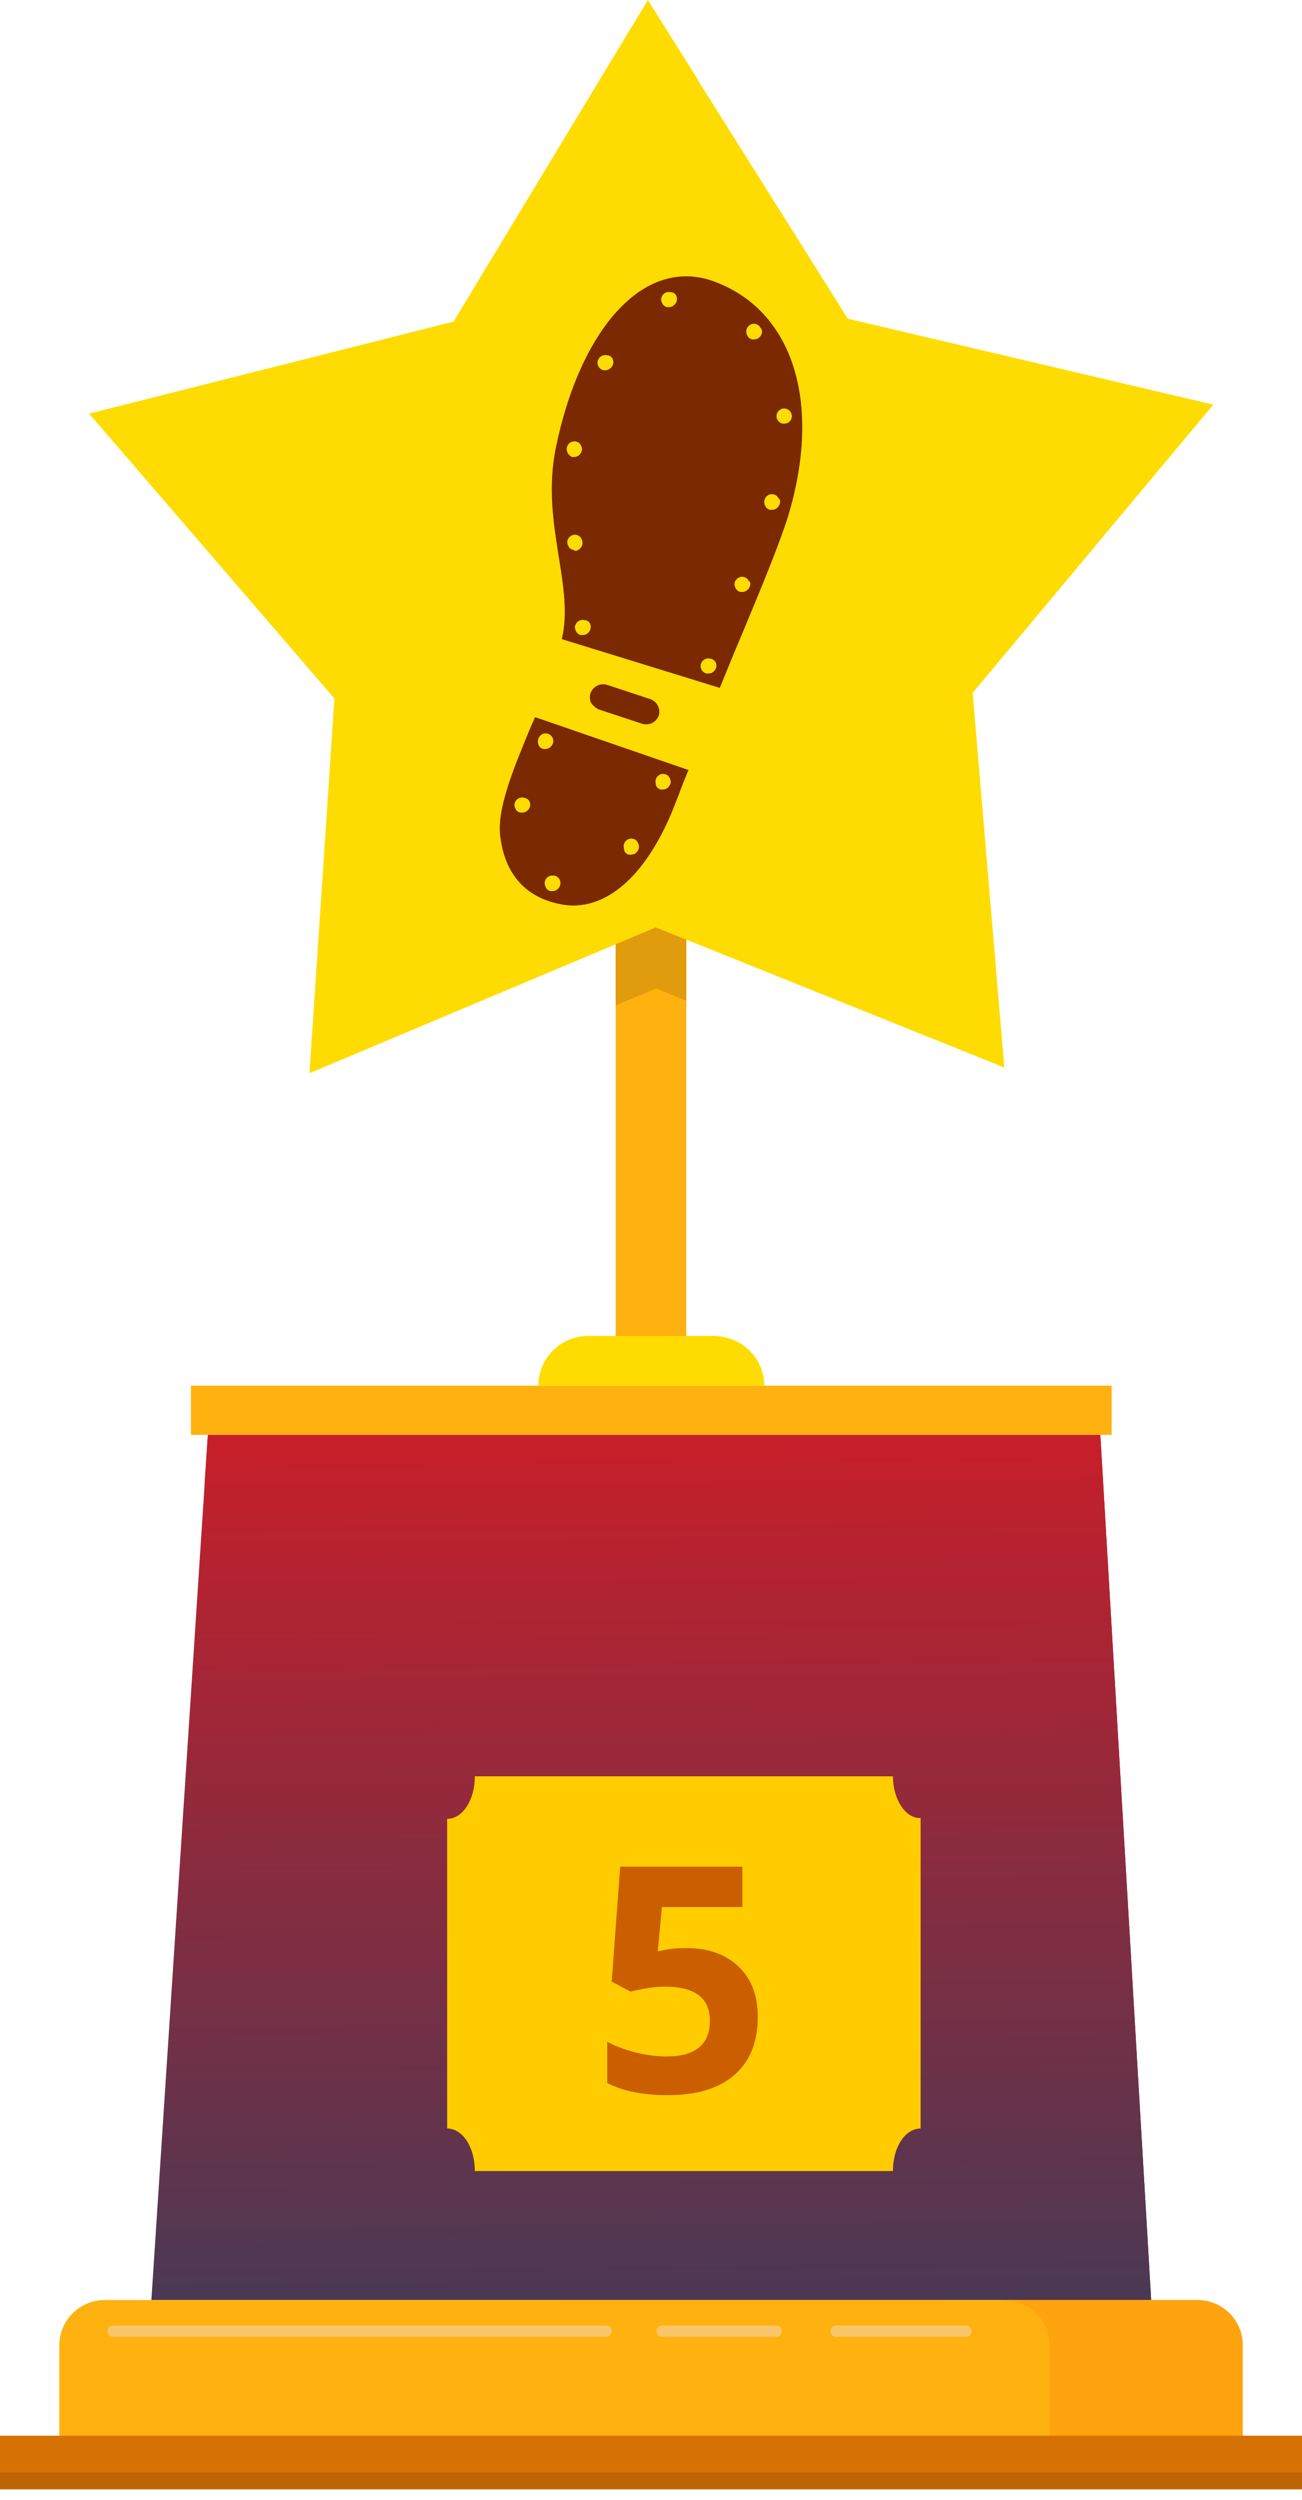 <svg width="99" height="190" viewBox="0 0 99 190" fill="none" xmlns="http://www.w3.org/2000/svg">
<path d="M52.184 68.892H46.815V101.577H52.184V68.892Z" fill="#FFB10F"/>
<path d="M58.112 105.314H40.932C40.932 103.252 42.607 101.534 44.711 101.534H54.332C56.437 101.577 58.112 103.252 58.112 105.314Z" fill="#FFDC01"/>
<path d="M87.532 174.807H11.51L15.805 109.05H83.666L87.532 174.807Z" fill="url(#paint0_linear)"/>
<path d="M83.666 109.05H15.805L15.547 112.959C31.697 119.187 57.724 132.243 67.603 154.277C71.511 162.996 74.346 169.653 76.451 174.807H87.532L83.666 109.05Z" fill="url(#paint1_linear)"/>
<path d="M84.526 105.314H14.518V109.05H84.526V105.314Z" fill="#FFB10F"/>
<path d="M94.491 185.201H4.51V178.243C4.51 176.353 6.056 174.807 7.946 174.807H91.055C92.945 174.807 94.491 176.353 94.491 178.243V185.201Z" fill="#FFB10F"/>
<path d="M91.054 174.807H76.365C78.255 174.807 79.801 176.353 79.801 178.243V185.201H94.49V178.243C94.49 176.353 92.987 174.807 91.054 174.807Z" fill="#FFA30F"/>
<path d="M99 185.115H0V189.195H99V185.115Z" fill="#D67205"/>
<path d="M99 187.907H0V189.152H99V187.907Z" fill="#BD6504"/>
<path d="M46.815 76.408L49.908 75.12L52.184 76.065V68.892H46.815V76.408Z" fill="#E09C0D"/>
<path d="M76.366 81.133L49.865 70.481L23.537 81.562L25.427 53.087L6.786 31.44L34.489 24.482L49.264 0.043L64.468 24.224L92.257 30.753L73.96 52.657L76.366 81.133Z" fill="#FFDC01"/>
<path d="M27.703 79.801C42.736 63.223 52.657 36.508 53.172 6.228L49.264 0L34.489 24.439L6.786 31.439L25.47 53.043L23.537 81.519L27.703 79.801Z" fill="#FFDC01"/>
<path d="M67.895 135H36.105C36.105 136.81 35.179 138.233 34 138.233V161.767C35.179 161.767 36.105 163.19 36.105 165H67.895C67.895 163.19 68.821 161.767 70 161.767V138.168C68.863 138.233 67.895 136.746 67.895 135Z" fill="#FFCC00"/>
<path d="M73.445 177.599H63.566C63.008 177.599 63.008 176.74 63.566 176.74H73.445C73.703 176.74 73.874 176.912 73.874 177.169C73.874 177.427 73.66 177.599 73.445 177.599Z" fill="#F9C569"/>
<path d="M59.013 177.599H50.337C49.779 177.599 49.779 176.74 50.337 176.74H59.013C59.271 176.74 59.442 176.912 59.442 177.169C59.442 177.427 59.271 177.599 59.013 177.599Z" fill="#F9C569"/>
<path d="M46.086 177.599H8.59C8.032 177.599 8.032 176.74 8.59 176.74H46.086C46.343 176.74 46.515 176.912 46.515 177.169C46.515 177.427 46.3 177.599 46.086 177.599Z" fill="#F9C569"/>
<path d="M40.339 55.285C39.013 58.483 37.765 61.525 38.038 63.553C38.272 65.581 39.286 68.117 42.718 68.741C45.761 69.287 48.725 66.985 50.831 62.305C51.143 61.642 51.338 61.057 51.611 60.394C51.806 59.848 52.04 59.263 52.352 58.522L40.69 54.504L40.339 55.285ZM40.3 61.291C40.222 61.564 39.988 61.759 39.715 61.759C39.676 61.759 39.637 61.759 39.559 61.759C39.403 61.72 39.286 61.642 39.208 61.486C39.13 61.369 39.091 61.174 39.13 61.057C39.208 60.745 39.52 60.55 39.832 60.628C40.183 60.667 40.378 60.979 40.3 61.291ZM49.856 59.263C49.934 58.951 50.246 58.756 50.558 58.834C50.714 58.873 50.831 58.951 50.909 59.107C50.987 59.224 51.026 59.419 50.987 59.536C50.909 59.809 50.675 60.004 50.402 60.004C50.363 60.004 50.324 60.004 50.246 60.004C50.09 59.965 49.973 59.887 49.895 59.731C49.856 59.575 49.817 59.419 49.856 59.263ZM47.438 64.177C47.516 63.865 47.828 63.67 48.14 63.748C48.296 63.787 48.413 63.865 48.491 64.021C48.569 64.138 48.608 64.333 48.569 64.489C48.491 64.762 48.257 64.957 47.984 64.957C47.945 64.957 47.906 64.957 47.828 64.957C47.672 64.918 47.555 64.84 47.477 64.684C47.438 64.489 47.399 64.294 47.438 64.177ZM42.523 66.79C42.601 66.907 42.64 67.102 42.601 67.258C42.523 67.531 42.289 67.727 42.016 67.727C41.977 67.727 41.938 67.727 41.86 67.727C41.704 67.688 41.587 67.609 41.509 67.454C41.431 67.337 41.392 67.141 41.431 66.985C41.509 66.673 41.821 66.478 42.133 66.556C42.289 66.556 42.445 66.673 42.523 66.79ZM40.924 56.181C41.002 55.87 41.314 55.675 41.626 55.752C41.938 55.831 42.133 56.142 42.055 56.455C41.977 56.728 41.743 56.923 41.47 56.923C41.431 56.923 41.392 56.923 41.314 56.923C41.158 56.884 41.041 56.806 40.963 56.65C40.885 56.494 40.885 56.337 40.924 56.181Z" fill="#7A2901"/>
<path d="M54.497 21.468C53.717 21.156 52.937 21 52.157 21C47.789 21 43.928 26.07 42.289 33.91C41.626 37.03 42.094 39.839 42.484 42.296C42.835 44.519 43.186 46.586 42.718 48.575L54.731 52.281C55.277 50.955 55.823 49.589 56.408 48.224C57.852 44.753 59.217 41.477 59.919 39.254C62.493 30.751 60.387 23.769 54.497 21.468ZM43.108 33.988C43.186 33.676 43.498 33.481 43.81 33.559C43.967 33.598 44.084 33.676 44.161 33.832C44.239 33.949 44.279 34.144 44.239 34.261C44.161 34.534 43.928 34.729 43.654 34.729C43.615 34.729 43.576 34.729 43.498 34.729C43.225 34.612 43.03 34.3 43.108 33.988ZM43.576 41.789C43.42 41.75 43.303 41.672 43.225 41.516C43.147 41.399 43.108 41.204 43.147 41.087C43.225 40.775 43.537 40.58 43.849 40.658C44.005 40.697 44.123 40.775 44.2 40.931C44.279 41.048 44.318 41.243 44.279 41.399C44.2 41.672 43.967 41.867 43.693 41.867C43.693 41.828 43.654 41.789 43.576 41.789ZM44.903 47.795C44.825 48.068 44.59 48.263 44.318 48.263C44.279 48.263 44.239 48.263 44.161 48.263C44.005 48.224 43.889 48.146 43.81 47.99C43.732 47.873 43.693 47.678 43.732 47.561C43.81 47.249 44.123 47.054 44.434 47.132C44.785 47.132 44.98 47.444 44.903 47.795ZM46.619 27.67C46.541 27.943 46.307 28.138 46.034 28.138C45.995 28.138 45.956 28.138 45.878 28.138C45.566 28.06 45.371 27.748 45.449 27.436C45.527 27.123 45.839 26.928 46.151 27.006C46.502 27.006 46.697 27.319 46.619 27.67ZM51.455 22.872C51.377 23.145 51.143 23.34 50.87 23.34C50.831 23.34 50.792 23.34 50.714 23.34C50.558 23.301 50.441 23.223 50.363 23.067C50.285 22.95 50.246 22.755 50.285 22.638C50.363 22.326 50.675 22.131 50.987 22.209C51.338 22.209 51.533 22.521 51.455 22.872ZM54.458 50.721C54.38 50.993 54.146 51.188 53.873 51.188C53.834 51.188 53.795 51.188 53.717 51.188C53.405 51.111 53.21 50.798 53.288 50.486C53.366 50.174 53.678 49.979 53.99 50.057C54.341 50.096 54.536 50.408 54.458 50.721ZM57.032 44.519C56.955 44.792 56.721 44.987 56.447 44.987C56.408 44.987 56.37 44.987 56.291 44.987C56.136 44.948 56.019 44.87 55.941 44.714C55.862 44.597 55.823 44.402 55.862 44.285C55.941 43.973 56.252 43.778 56.565 43.856C56.721 43.895 56.837 43.973 56.916 44.129C57.072 44.207 57.072 44.402 57.032 44.519ZM57.93 25.329C57.852 25.602 57.618 25.797 57.345 25.797C57.306 25.797 57.267 25.797 57.189 25.797C57.032 25.758 56.916 25.68 56.837 25.524C56.76 25.407 56.721 25.212 56.76 25.056C56.837 24.744 57.15 24.549 57.462 24.627C57.618 24.666 57.735 24.744 57.813 24.9C57.93 25.017 57.969 25.173 57.93 25.329ZM59.295 38.278C59.217 38.551 58.983 38.746 58.71 38.746C58.671 38.746 58.632 38.746 58.554 38.746C58.398 38.708 58.281 38.63 58.203 38.474C58.125 38.356 58.086 38.161 58.125 38.005C58.203 37.693 58.515 37.498 58.827 37.576C58.983 37.615 59.1 37.693 59.178 37.849C59.334 37.966 59.334 38.122 59.295 38.278ZM59.646 32.194C59.607 32.194 59.568 32.194 59.49 32.194C59.178 32.116 58.983 31.804 59.061 31.492C59.139 31.18 59.451 30.985 59.763 31.063C60.075 31.141 60.27 31.453 60.192 31.765C60.153 31.999 59.919 32.194 59.646 32.194Z" fill="#7A2901"/>
<path d="M45.527 53.919L48.843 55.011C48.96 55.05 49.038 55.05 49.155 55.05C49.584 55.05 49.935 54.777 50.091 54.387C50.247 53.88 49.974 53.334 49.467 53.139L46.151 52.047C46.034 52.008 45.956 52.008 45.839 52.008C45.41 52.008 45.059 52.281 44.903 52.671C44.825 52.905 44.825 53.178 44.942 53.412C45.098 53.646 45.293 53.802 45.527 53.919Z" fill="#7A2901"/>
<path d="M52.195 148.055C53.852 148.055 55.168 148.52 56.145 149.449C57.129 150.379 57.621 151.652 57.621 153.27C57.621 155.184 57.031 156.656 55.852 157.688C54.672 158.719 52.984 159.234 50.789 159.234C48.883 159.234 47.344 158.926 46.172 158.309V155.18C46.789 155.508 47.508 155.777 48.328 155.988C49.148 156.191 49.926 156.293 50.66 156.293C52.871 156.293 53.977 155.387 53.977 153.574C53.977 151.848 52.832 150.984 50.543 150.984C50.129 150.984 49.672 151.027 49.172 151.113C48.672 151.191 48.266 151.277 47.953 151.371L46.512 150.598L47.156 141.867H56.449V144.938H50.332L50.016 148.301L50.426 148.219C50.902 148.109 51.492 148.055 52.195 148.055Z" fill="#CB5F00"/>
<defs>
<linearGradient id="paint0_linear" x1="44.556" y1="99.75" x2="45.239" y2="184.105" gradientUnits="userSpaceOnUse">
<stop stop-color="#D91B24"/>
<stop offset="1" stop-color="#393C5A"/>
</linearGradient>
<linearGradient id="paint1_linear" x1="46.839" y1="99.75" x2="47.559" y2="184.104" gradientUnits="userSpaceOnUse">
<stop stop-color="#D91B24"/>
<stop offset="1" stop-color="#393C5A"/>
</linearGradient>
</defs>
</svg>
